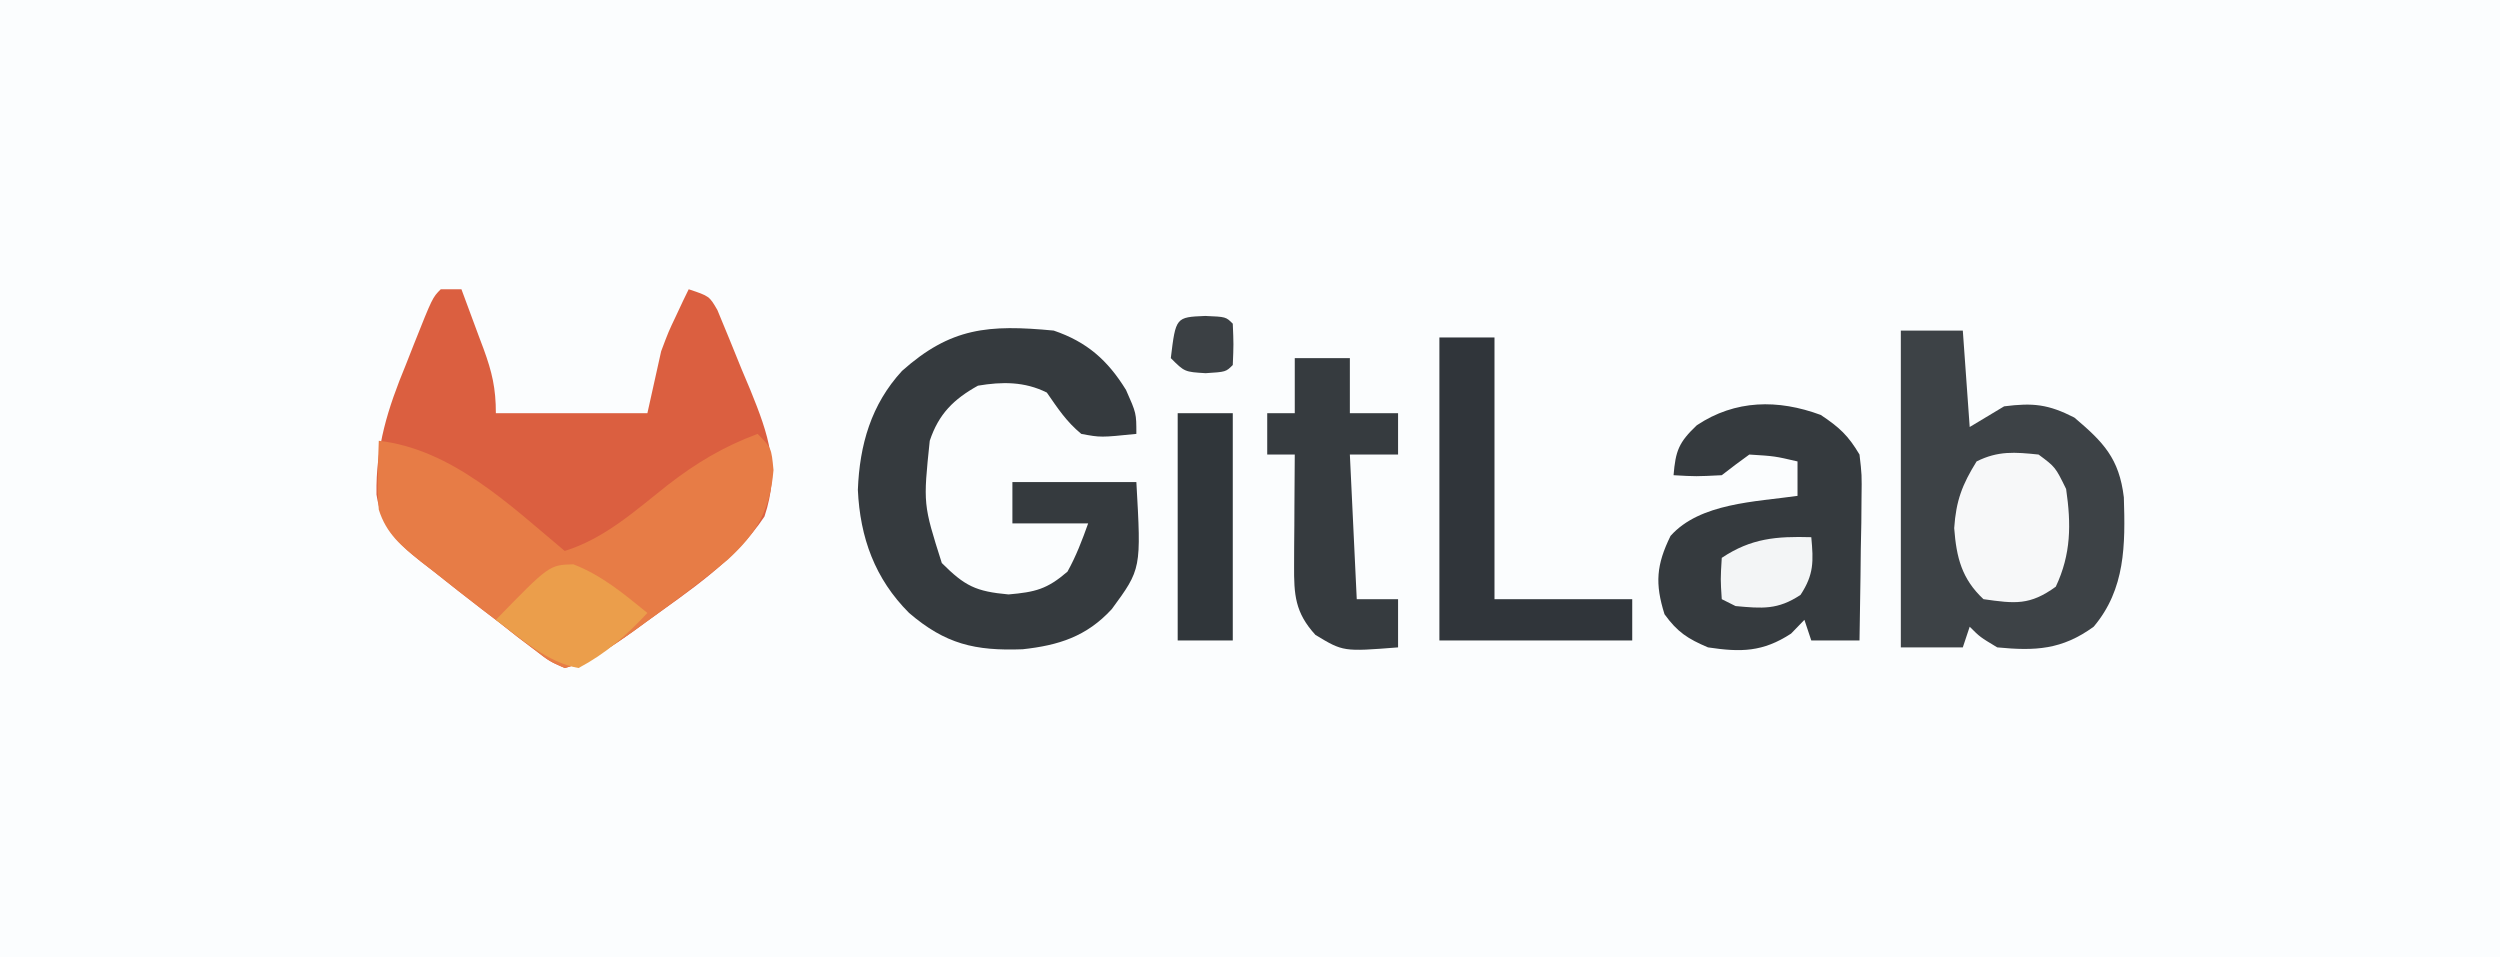 <?xml version="1.0" encoding="UTF-8"?>
<svg version="1.1" xmlns="http://www.w3.org/2000/svg" width="363" height="139">
<rect width="100%" height="100%" fill="#808080" stroke="none"/>
<path d="M0 0 C119.79 0 239.58 0 363 0 C363 45.87 363 91.74 363 139 C243.21 139 123.42 139 0 139 C0 93.13 0 47.26 0 0 Z " fill="#FBFDFE" transform="translate(0,0)"/>
<path d="M0 0 C0.99 0 1.98 0 3 0 C3.841 2.247 4.673 4.497 5.5 6.75 C5.738 7.384 5.977 8.018 6.223 8.672 C7.448 12.033 8 14.369 8 18 C15.26 18 22.52 18 30 18 C30.66 15.03 31.32 12.06 32 9 C33.07 6.152 33.07 6.152 34.125 3.938 C34.478 3.183 34.831 2.429 35.195 1.652 C35.461 1.107 35.726 0.562 36 0 C39 1 39 1 40.167 3.022 C41.353 5.885 42.536 8.748 43.688 11.625 C44.103 12.611 44.519 13.597 44.947 14.613 C47.613 21.171 49.308 26.076 47 33 C42.662 39.507 36.07 43.776 29.812 48.312 C29.218 48.745 28.624 49.178 28.012 49.624 C24.788 51.917 21.832 53.96 18 55 C15.783 54.021 15.783 54.021 13.566 52.309 C12.752 51.693 11.938 51.078 11.1 50.443 C10.262 49.781 9.425 49.119 8.562 48.438 C7.729 47.803 6.896 47.168 6.037 46.514 C3.67 44.701 1.332 42.857 -1 41 C-1.923 40.287 -1.923 40.287 -2.864 39.559 C-6.478 36.697 -8.628 34.439 -9.334 29.811 C-9.444 22.83 -7.708 17.346 -5.062 10.938 C-4.689 9.989 -4.316 9.041 -3.932 8.064 C-1.201 1.201 -1.201 1.201 0 0 Z " fill="#DB5F40" transform="translate(64,42)"/>
<path d="M0 0 C2.97 0 5.94 0 9 0 C9.33 4.62 9.66 9.24 10 14 C11.65 13.01 13.3 12.02 15 11 C19.203 10.465 21.398 10.693 25.188 12.625 C29.404 16.186 31.709 18.553 32.383 24.219 C32.603 31.09 32.616 37.538 28 43 C23.383 46.357 19.509 46.533 14 46 C11.5 44.5 11.5 44.5 10 43 C9.67 43.99 9.34 44.98 9 46 C6.03 46 3.06 46 0 46 C0 30.82 0 15.64 0 0 Z " fill="#3D4246" transform="translate(276,48)"/>
<path d="M0 0 C4.828 1.641 7.845 4.313 10.5 8.625 C12 12 12 12 12 15 C6.814 15.527 6.814 15.527 4 15 C1.837 13.213 0.624 11.34 -1 9 C-4.231 7.385 -7.508 7.41 -11 8 C-14.528 9.957 -16.703 12.109 -18 16 C-18.961 25.21 -18.961 25.21 -16.25 33.75 C-12.902 37.098 -11.308 37.881 -6.562 38.312 C-2.654 37.97 -0.961 37.55 2 35 C3.271 32.703 4.108 30.487 5 28 C1.37 28 -2.26 28 -6 28 C-6 26.02 -6 24.04 -6 22 C-0.06 22 5.88 22 12 22 C12.716 34.609 12.716 34.609 8.43 40.445 C4.768 44.427 0.709 45.706 -4.516 46.273 C-11.415 46.53 -15.721 45.529 -21 41 C-25.965 36.035 -28.121 30.067 -28.438 23.125 C-28.187 16.589 -26.512 10.73 -22.023 5.852 C-14.948 -0.452 -9.475 -0.904 0 0 Z " fill="#353A3E" transform="translate(153,48)"/>
<path d="M0 0 C2 2 2 2 2.312 5.25 C1.829 11.047 -0.086 14.376 -4.312 18.25 C-8.147 21.436 -12.153 24.387 -16.188 27.312 C-16.782 27.745 -17.376 28.178 -17.988 28.624 C-21.212 30.917 -24.168 32.96 -28 34 C-30.217 33.021 -30.217 33.021 -32.434 31.309 C-33.248 30.693 -34.062 30.078 -34.9 29.443 C-35.738 28.781 -36.575 28.119 -37.438 27.438 C-38.271 26.803 -39.104 26.168 -39.963 25.514 C-42.33 23.701 -44.668 21.857 -47 20 C-47.923 19.287 -47.923 19.287 -48.864 18.559 C-51.697 16.316 -53.901 14.501 -55 11 C-55.195 8.422 -55.195 8.422 -55.125 5.75 C-55.098 4.412 -55.098 4.412 -55.07 3.047 C-55.047 2.371 -55.024 1.696 -55 1 C-44.363 2.229 -35.964 10.349 -28 17 C-22.154 15.169 -17.793 11.168 -13.059 7.432 C-8.852 4.183 -4.984 1.867 0 0 Z " fill="#E77C46" transform="translate(110,63)"/>
<path d="M0 0 C2.707 1.805 3.979 2.973 5.625 5.75 C5.966 8.683 5.966 8.683 5.918 12.047 C5.908 13.252 5.899 14.457 5.889 15.699 C5.864 16.953 5.838 18.208 5.812 19.5 C5.792 21.405 5.792 21.405 5.771 23.348 C5.736 26.482 5.687 29.616 5.625 32.75 C3.315 32.75 1.005 32.75 -1.375 32.75 C-1.705 31.76 -2.035 30.77 -2.375 29.75 C-3.014 30.41 -3.654 31.07 -4.312 31.75 C-8.419 34.432 -11.594 34.47 -16.375 33.75 C-19.339 32.489 -20.812 31.527 -22.688 28.938 C-24.087 24.486 -23.878 21.775 -21.812 17.562 C-17.536 12.77 -9.425 12.618 -3.375 11.75 C-3.375 10.1 -3.375 8.45 -3.375 6.75 C-6.687 5.979 -6.687 5.979 -10.375 5.75 C-11.728 6.723 -13.062 7.724 -14.375 8.75 C-18.125 8.938 -18.125 8.938 -21.375 8.75 C-21.08 5.215 -20.626 3.988 -18 1.5 C-12.406 -2.23 -6.198 -2.295 0 0 Z " fill="#353A3E" transform="translate(264.375,60.25)"/>
<path d="M0 0 C2.64 0 5.28 0 8 0 C8 12.54 8 25.08 8 38 C14.6 38 21.2 38 28 38 C28 39.98 28 41.96 28 44 C18.76 44 9.52 44 0 44 C0 29.48 0 14.96 0 0 Z " fill="#30353A" transform="translate(209,49)"/>
<path d="M0 0 C2.64 0 5.28 0 8 0 C8 2.64 8 5.28 8 8 C10.31 8 12.62 8 15 8 C15 9.98 15 11.96 15 14 C12.69 14 10.38 14 8 14 C8.33 20.93 8.66 27.86 9 35 C10.98 35 12.96 35 15 35 C15 37.31 15 39.62 15 42 C7.034 42.625 7.034 42.625 3 40.188 C0.029 36.938 -0.123 34.344 -0.098 30.113 C-0.094 29.175 -0.091 28.238 -0.088 27.271 C-0.08 26.295 -0.071 25.319 -0.062 24.312 C-0.058 23.324 -0.053 22.336 -0.049 21.318 C-0.037 18.879 -0.021 16.439 0 14 C-1.32 14 -2.64 14 -4 14 C-4 12.02 -4 10.04 -4 8 C-2.68 8 -1.36 8 0 8 C0 5.36 0 2.72 0 0 Z " fill="#363B3F" transform="translate(188,52)"/>
<path d="M0 0 C2.438 1.812 2.438 1.812 4 5 C4.748 10.14 4.728 14.453 2.5 19.188 C-1.264 21.916 -3.409 21.656 -8 21 C-11.155 18.049 -11.928 14.953 -12.25 10.688 C-11.979 6.689 -11.096 4.385 -9 1 C-5.871 -0.564 -3.444 -0.356 0 0 Z " fill="#F7F8F9" transform="translate(296,66)"/>
<path d="M0 0 C2.64 0 5.28 0 8 0 C8 10.89 8 21.78 8 33 C5.36 33 2.72 33 0 33 C0 22.11 0 11.22 0 0 Z " fill="#30363A" transform="translate(171,60)"/>
<path d="M0 0 C4.129 1.595 7.333 4.29 10.75 7.062 C7.72 10.325 4.698 12.968 0.75 15.062 C-3.831 14.24 -7.579 10.798 -11.25 8.062 C-3.5 0.097 -3.5 0.097 0 0 Z " fill="#EB9E4B" transform="translate(83.25,81.938)"/>
<path d="M0 0 C0.318 3.496 0.396 5.397 -1.562 8.375 C-4.851 10.567 -7.126 10.359 -11 10 C-11.66 9.67 -12.32 9.34 -13 9 C-13.188 6.125 -13.188 6.125 -13 3 C-8.724 0.149 -5.068 -0.145 0 0 Z " fill="#F3F5F6" transform="translate(263,78)"/>
<path d="M0 0 C3 0.125 3 0.125 4 1.125 C4.125 4.125 4.125 4.125 4 7.125 C3 8.125 3 8.125 0.062 8.312 C-3 8.125 -3 8.125 -5 6.125 C-4.275 0.178 -4.275 0.178 0 0 Z " fill="#3B4044" transform="translate(175,45.875)"/>
</svg>
